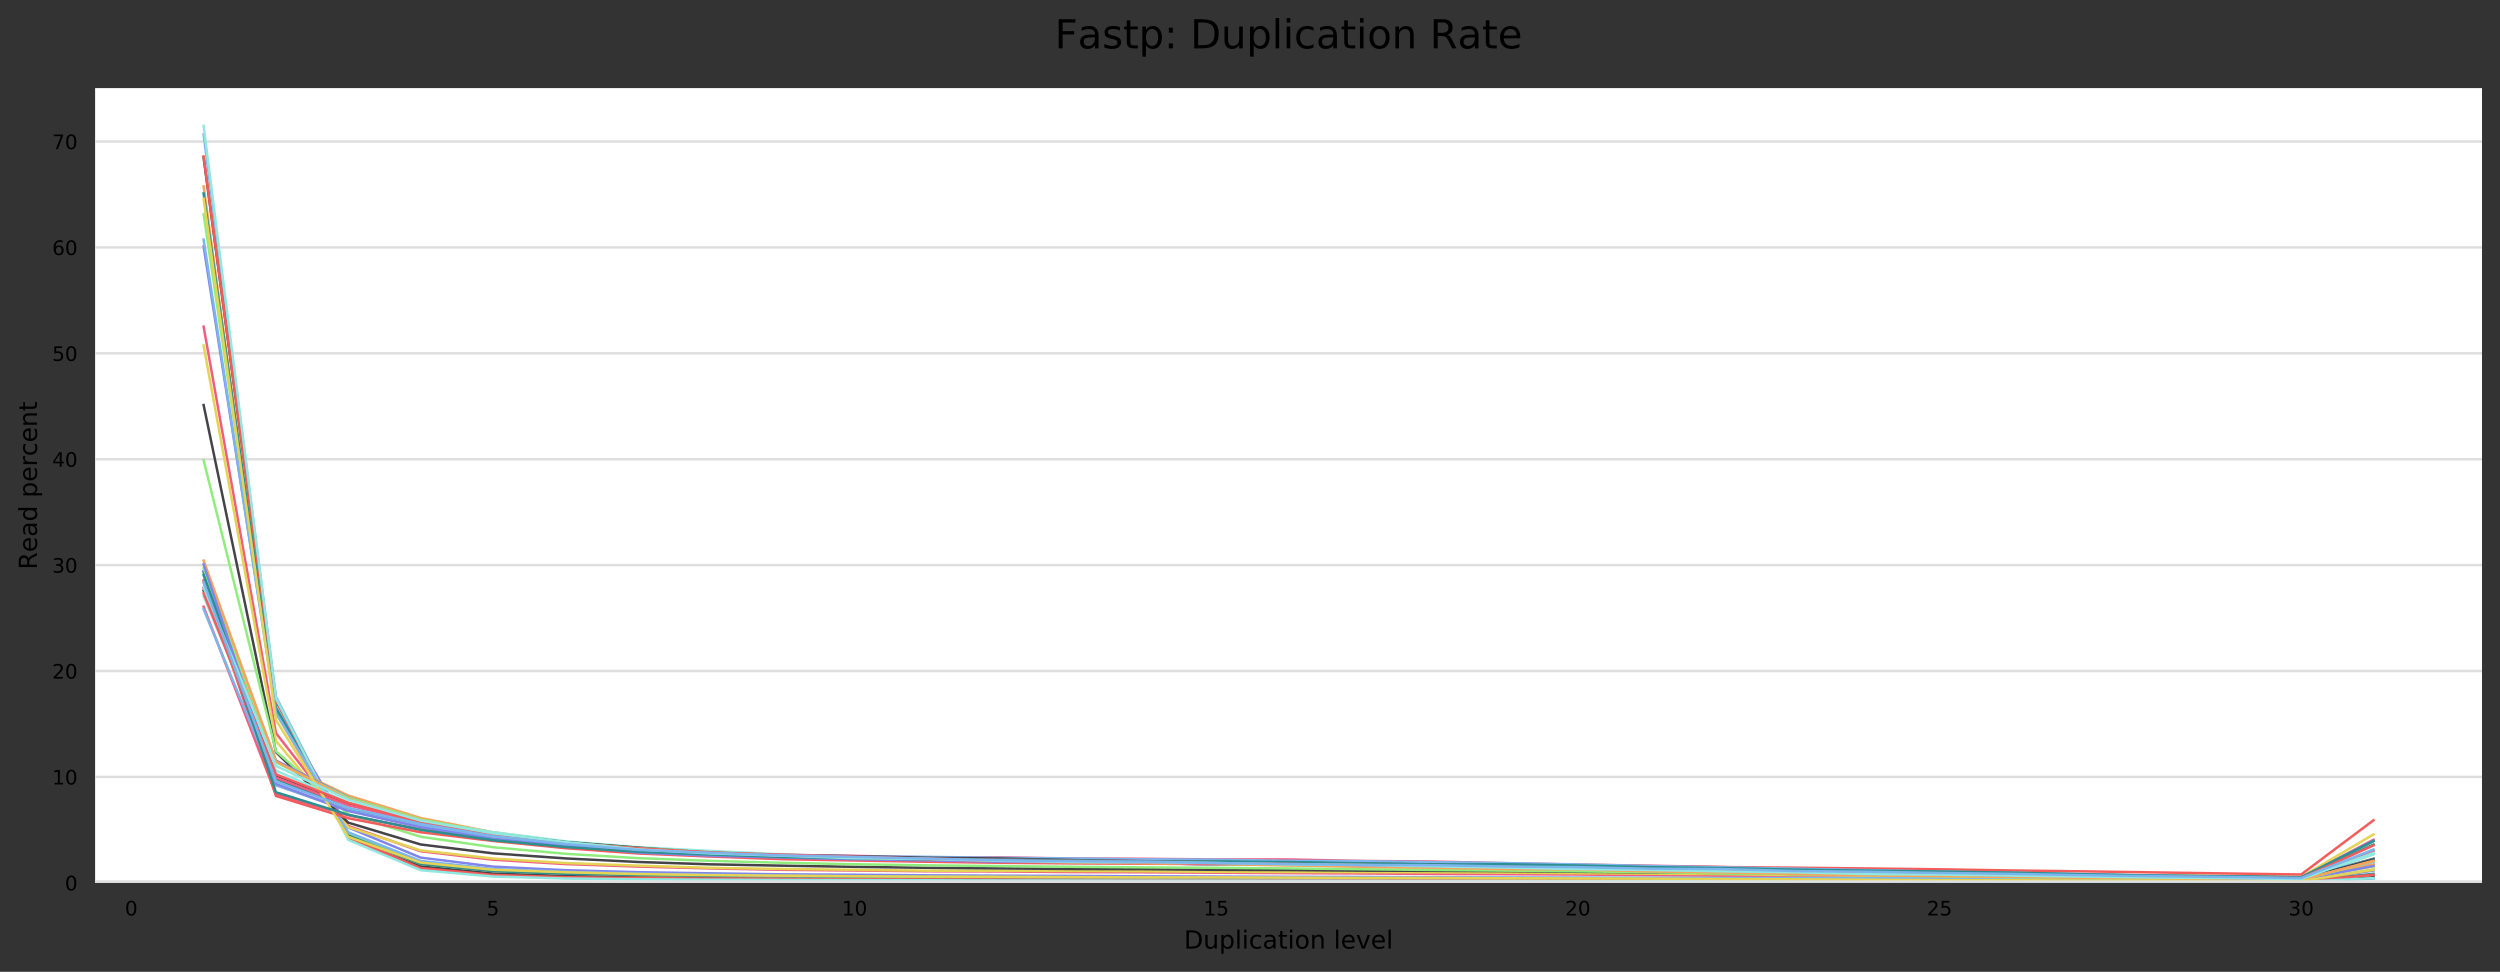 <?xml version="1.0" encoding="utf-8" standalone="no"?>
<!DOCTYPE svg PUBLIC "-//W3C//DTD SVG 1.1//EN"
  "http://www.w3.org/Graphics/SVG/1.1/DTD/svg11.dtd">
<!-- Created with matplotlib (https://matplotlib.org/) -->
<svg height="388.845pt" version="1.1" viewBox="0 0 1000.318 388.845" width="1000.318pt" xmlns="http://www.w3.org/2000/svg" xmlns:xlink="http://www.w3.org/1999/xlink">
 <rect x="0" y="0" width="1000.318" height="388.845" fill="#333333" stroke="none"/>
 <defs>
  <style type="text/css">
*{stroke-linecap:butt;stroke-linejoin:round;}
  </style>
 </defs>
 <g id="figure_1">
  <g id="axes_1">
   <g id="patch_1">
    <path d="M 38.058 353.224 
L 993.118 353.224 
L 993.118 35.256 
L 38.058 35.256 
z
" style="fill:#ffffff;"/>
   </g>
   <g id="matplotlib.axis_1">
    <g id="xtick_1">
     <g id="text_1">
      <!-- 0 -->
      <defs>
       <path d="M 31.781 66.406 
Q 24.172 66.406 20.328 58.906 
Q 16.5 51.422 16.5 36.375 
Q 16.5 21.391 20.328 13.891 
Q 24.172 6.391 31.781 6.391 
Q 39.453 6.391 43.281 13.891 
Q 47.125 21.391 47.125 36.375 
Q 47.125 51.422 43.281 58.906 
Q 39.453 66.406 31.781 66.406 
z
M 31.781 74.219 
Q 44.047 74.219 50.516 64.516 
Q 56.984 54.828 56.984 36.375 
Q 56.984 17.969 50.516 8.266 
Q 44.047 -1.422 31.781 -1.422 
Q 19.531 -1.422 13.062 8.266 
Q 6.594 17.969 6.594 36.375 
Q 6.594 54.828 13.062 64.516 
Q 19.531 74.219 31.781 74.219 
z
" id="DejaVuSans-48"/>
      </defs>
      <g transform="translate(49.984 366.303)scale(0.08 -0.08)">
       <use xlink:href="#DejaVuSans-48"/>
      </g>
     </g>
    </g>
    <g id="xtick_2">
     <g id="text_2">
      <!-- 5 -->
      <defs>
       <path d="M 10.797 72.906 
L 49.516 72.906 
L 49.516 64.594 
L 19.828 64.594 
L 19.828 46.734 
Q 21.969 47.469 24.109 47.828 
Q 26.266 48.188 28.422 48.188 
Q 40.625 48.188 47.75 41.5 
Q 54.891 34.812 54.891 23.391 
Q 54.891 11.625 47.562 5.094 
Q 40.234 -1.422 26.906 -1.422 
Q 22.312 -1.422 17.547 -0.641 
Q 12.797 0.141 7.719 1.703 
L 7.719 11.625 
Q 12.109 9.234 16.797 8.062 
Q 21.484 6.891 26.703 6.891 
Q 35.156 6.891 40.078 11.328 
Q 45.016 15.766 45.016 23.391 
Q 45.016 31 40.078 35.438 
Q 35.156 39.891 26.703 39.891 
Q 22.75 39.891 18.812 39.016 
Q 14.891 38.141 10.797 36.281 
z
" id="DejaVuSans-53"/>
      </defs>
      <g transform="translate(194.69 366.303)scale(0.08 -0.08)">
       <use xlink:href="#DejaVuSans-53"/>
      </g>
     </g>
    </g>
    <g id="xtick_3">
     <g id="text_3">
      <!-- 10 -->
      <defs>
       <path d="M 12.406 8.297 
L 28.516 8.297 
L 28.516 63.922 
L 10.984 60.406 
L 10.984 69.391 
L 28.422 72.906 
L 38.281 72.906 
L 38.281 8.297 
L 54.391 8.297 
L 54.391 0 
L 12.406 0 
z
" id="DejaVuSans-49"/>
      </defs>
      <g transform="translate(336.851 366.303)scale(0.08 -0.08)">
       <use xlink:href="#DejaVuSans-49"/>
       <use x="63.623" xlink:href="#DejaVuSans-48"/>
      </g>
     </g>
    </g>
    <g id="xtick_4">
     <g id="text_4">
      <!-- 15 -->
      <g transform="translate(481.557 366.303)scale(0.08 -0.08)">
       <use xlink:href="#DejaVuSans-49"/>
       <use x="63.623" xlink:href="#DejaVuSans-53"/>
      </g>
     </g>
    </g>
    <g id="xtick_5">
     <g id="text_5">
      <!-- 20 -->
      <defs>
       <path d="M 19.188 8.297 
L 53.609 8.297 
L 53.609 0 
L 7.328 0 
L 7.328 8.297 
Q 12.938 14.109 22.625 23.891 
Q 32.328 33.688 34.812 36.531 
Q 39.547 41.844 41.422 45.531 
Q 43.312 49.219 43.312 52.781 
Q 43.312 58.594 39.234 62.25 
Q 35.156 65.922 28.609 65.922 
Q 23.969 65.922 18.812 64.312 
Q 13.672 62.703 7.812 59.422 
L 7.812 69.391 
Q 13.766 71.781 18.938 73 
Q 24.125 74.219 28.422 74.219 
Q 39.75 74.219 46.484 68.547 
Q 53.219 62.891 53.219 53.422 
Q 53.219 48.922 51.531 44.891 
Q 49.859 40.875 45.406 35.406 
Q 44.188 33.984 37.641 27.219 
Q 31.109 20.453 19.188 8.297 
z
" id="DejaVuSans-50"/>
      </defs>
      <g transform="translate(626.263 366.303)scale(0.08 -0.08)">
       <use xlink:href="#DejaVuSans-50"/>
       <use x="63.623" xlink:href="#DejaVuSans-48"/>
      </g>
     </g>
    </g>
    <g id="xtick_6">
     <g id="text_6">
      <!-- 25 -->
      <g transform="translate(770.969 366.303)scale(0.08 -0.08)">
       <use xlink:href="#DejaVuSans-50"/>
       <use x="63.623" xlink:href="#DejaVuSans-53"/>
      </g>
     </g>
    </g>
    <g id="xtick_7">
     <g id="text_7">
      <!-- 30 -->
      <defs>
       <path d="M 40.578 39.312 
Q 47.656 37.797 51.625 33 
Q 55.609 28.219 55.609 21.188 
Q 55.609 10.406 48.188 4.484 
Q 40.766 -1.422 27.094 -1.422 
Q 22.516 -1.422 17.656 -0.516 
Q 12.797 0.391 7.625 2.203 
L 7.625 11.719 
Q 11.719 9.328 16.594 8.109 
Q 21.484 6.891 26.812 6.891 
Q 36.078 6.891 40.938 10.547 
Q 45.797 14.203 45.797 21.188 
Q 45.797 27.641 41.281 31.266 
Q 36.766 34.906 28.719 34.906 
L 20.219 34.906 
L 20.219 43.016 
L 29.109 43.016 
Q 36.375 43.016 40.234 45.922 
Q 44.094 48.828 44.094 54.297 
Q 44.094 59.906 40.109 62.906 
Q 36.141 65.922 28.719 65.922 
Q 24.656 65.922 20.016 65.031 
Q 15.375 64.156 9.812 62.312 
L 9.812 71.094 
Q 15.438 72.656 20.344 73.438 
Q 25.25 74.219 29.594 74.219 
Q 40.828 74.219 47.359 69.109 
Q 53.906 64.016 53.906 55.328 
Q 53.906 49.266 50.438 45.094 
Q 46.969 40.922 40.578 39.312 
z
" id="DejaVuSans-51"/>
      </defs>
      <g transform="translate(915.675 366.303)scale(0.08 -0.08)">
       <use xlink:href="#DejaVuSans-51"/>
       <use x="63.623" xlink:href="#DejaVuSans-48"/>
      </g>
     </g>
    </g>
    <g id="text_8">
     <!-- Duplication level -->
     <defs>
      <path d="M 19.672 64.797 
L 19.672 8.109 
L 31.594 8.109 
Q 46.688 8.109 53.688 14.938 
Q 60.688 21.781 60.688 36.531 
Q 60.688 51.172 53.688 57.984 
Q 46.688 64.797 31.594 64.797 
z
M 9.812 72.906 
L 30.078 72.906 
Q 51.266 72.906 61.172 64.094 
Q 71.094 55.281 71.094 36.531 
Q 71.094 17.672 61.125 8.828 
Q 51.172 0 30.078 0 
L 9.812 0 
z
" id="DejaVuSans-68"/>
      <path d="M 8.5 21.578 
L 8.5 54.688 
L 17.484 54.688 
L 17.484 21.922 
Q 17.484 14.156 20.5 10.266 
Q 23.531 6.391 29.594 6.391 
Q 36.859 6.391 41.078 11.031 
Q 45.312 15.672 45.312 23.688 
L 45.312 54.688 
L 54.297 54.688 
L 54.297 0 
L 45.312 0 
L 45.312 8.406 
Q 42.047 3.422 37.719 1 
Q 33.406 -1.422 27.688 -1.422 
Q 18.266 -1.422 13.375 4.438 
Q 8.5 10.297 8.5 21.578 
z
M 31.109 56 
z
" id="DejaVuSans-117"/>
      <path d="M 18.109 8.203 
L 18.109 -20.797 
L 9.078 -20.797 
L 9.078 54.688 
L 18.109 54.688 
L 18.109 46.391 
Q 20.953 51.266 25.266 53.625 
Q 29.594 56 35.594 56 
Q 45.562 56 51.781 48.094 
Q 58.016 40.188 58.016 27.297 
Q 58.016 14.406 51.781 6.484 
Q 45.562 -1.422 35.594 -1.422 
Q 29.594 -1.422 25.266 0.953 
Q 20.953 3.328 18.109 8.203 
z
M 48.688 27.297 
Q 48.688 37.203 44.609 42.844 
Q 40.531 48.484 33.406 48.484 
Q 26.266 48.484 22.188 42.844 
Q 18.109 37.203 18.109 27.297 
Q 18.109 17.391 22.188 11.75 
Q 26.266 6.109 33.406 6.109 
Q 40.531 6.109 44.609 11.75 
Q 48.688 17.391 48.688 27.297 
z
" id="DejaVuSans-112"/>
      <path d="M 9.422 75.984 
L 18.406 75.984 
L 18.406 0 
L 9.422 0 
z
" id="DejaVuSans-108"/>
      <path d="M 9.422 54.688 
L 18.406 54.688 
L 18.406 0 
L 9.422 0 
z
M 9.422 75.984 
L 18.406 75.984 
L 18.406 64.594 
L 9.422 64.594 
z
" id="DejaVuSans-105"/>
      <path d="M 48.781 52.594 
L 48.781 44.188 
Q 44.969 46.297 41.141 47.344 
Q 37.312 48.391 33.406 48.391 
Q 24.656 48.391 19.812 42.844 
Q 14.984 37.312 14.984 27.297 
Q 14.984 17.281 19.812 11.734 
Q 24.656 6.203 33.406 6.203 
Q 37.312 6.203 41.141 7.25 
Q 44.969 8.297 48.781 10.406 
L 48.781 2.094 
Q 45.016 0.344 40.984 -0.531 
Q 36.969 -1.422 32.422 -1.422 
Q 20.062 -1.422 12.781 6.344 
Q 5.516 14.109 5.516 27.297 
Q 5.516 40.672 12.859 48.328 
Q 20.219 56 33.016 56 
Q 37.156 56 41.109 55.141 
Q 45.062 54.297 48.781 52.594 
z
" id="DejaVuSans-99"/>
      <path d="M 34.281 27.484 
Q 23.391 27.484 19.188 25 
Q 14.984 22.516 14.984 16.5 
Q 14.984 11.719 18.141 8.906 
Q 21.297 6.109 26.703 6.109 
Q 34.188 6.109 38.703 11.406 
Q 43.219 16.703 43.219 25.484 
L 43.219 27.484 
z
M 52.203 31.203 
L 52.203 0 
L 43.219 0 
L 43.219 8.297 
Q 40.141 3.328 35.547 0.953 
Q 30.953 -1.422 24.312 -1.422 
Q 15.922 -1.422 10.953 3.297 
Q 6 8.016 6 15.922 
Q 6 25.141 12.172 29.828 
Q 18.359 34.516 30.609 34.516 
L 43.219 34.516 
L 43.219 35.406 
Q 43.219 41.609 39.141 45 
Q 35.062 48.391 27.688 48.391 
Q 23 48.391 18.547 47.266 
Q 14.109 46.141 10.016 43.891 
L 10.016 52.203 
Q 14.938 54.109 19.578 55.047 
Q 24.219 56 28.609 56 
Q 40.484 56 46.344 49.844 
Q 52.203 43.703 52.203 31.203 
z
" id="DejaVuSans-97"/>
      <path d="M 18.312 70.219 
L 18.312 54.688 
L 36.812 54.688 
L 36.812 47.703 
L 18.312 47.703 
L 18.312 18.016 
Q 18.312 11.328 20.141 9.422 
Q 21.969 7.516 27.594 7.516 
L 36.812 7.516 
L 36.812 0 
L 27.594 0 
Q 17.188 0 13.234 3.875 
Q 9.281 7.766 9.281 18.016 
L 9.281 47.703 
L 2.688 47.703 
L 2.688 54.688 
L 9.281 54.688 
L 9.281 70.219 
z
" id="DejaVuSans-116"/>
      <path d="M 30.609 48.391 
Q 23.391 48.391 19.188 42.75 
Q 14.984 37.109 14.984 27.297 
Q 14.984 17.484 19.156 11.844 
Q 23.344 6.203 30.609 6.203 
Q 37.797 6.203 41.984 11.859 
Q 46.188 17.531 46.188 27.297 
Q 46.188 37.016 41.984 42.703 
Q 37.797 48.391 30.609 48.391 
z
M 30.609 56 
Q 42.328 56 49.016 48.375 
Q 55.719 40.766 55.719 27.297 
Q 55.719 13.875 49.016 6.219 
Q 42.328 -1.422 30.609 -1.422 
Q 18.844 -1.422 12.172 6.219 
Q 5.516 13.875 5.516 27.297 
Q 5.516 40.766 12.172 48.375 
Q 18.844 56 30.609 56 
z
" id="DejaVuSans-111"/>
      <path d="M 54.891 33.016 
L 54.891 0 
L 45.906 0 
L 45.906 32.719 
Q 45.906 40.484 42.875 44.328 
Q 39.844 48.188 33.797 48.188 
Q 26.516 48.188 22.312 43.547 
Q 18.109 38.922 18.109 30.906 
L 18.109 0 
L 9.078 0 
L 9.078 54.688 
L 18.109 54.688 
L 18.109 46.188 
Q 21.344 51.125 25.703 53.562 
Q 30.078 56 35.797 56 
Q 45.219 56 50.047 50.172 
Q 54.891 44.344 54.891 33.016 
z
" id="DejaVuSans-110"/>
      <path id="DejaVuSans-32"/>
      <path d="M 56.203 29.594 
L 56.203 25.203 
L 14.891 25.203 
Q 15.484 15.922 20.484 11.062 
Q 25.484 6.203 34.422 6.203 
Q 39.594 6.203 44.453 7.469 
Q 49.312 8.734 54.109 11.281 
L 54.109 2.781 
Q 49.266 0.734 44.188 -0.344 
Q 39.109 -1.422 33.891 -1.422 
Q 20.797 -1.422 13.156 6.188 
Q 5.516 13.812 5.516 26.812 
Q 5.516 40.234 12.766 48.109 
Q 20.016 56 32.328 56 
Q 43.359 56 49.781 48.891 
Q 56.203 41.797 56.203 29.594 
z
M 47.219 32.234 
Q 47.125 39.594 43.094 43.984 
Q 39.062 48.391 32.422 48.391 
Q 24.906 48.391 20.391 44.141 
Q 15.875 39.891 15.188 32.172 
z
" id="DejaVuSans-101"/>
      <path d="M 2.984 54.688 
L 12.5 54.688 
L 29.594 8.797 
L 46.688 54.688 
L 56.203 54.688 
L 35.688 0 
L 23.484 0 
z
" id="DejaVuSans-118"/>
     </defs>
     <g transform="translate(473.747 379.565)scale(0.1 -0.1)">
      <use xlink:href="#DejaVuSans-68"/>
      <use x="77.002" xlink:href="#DejaVuSans-117"/>
      <use x="140.381" xlink:href="#DejaVuSans-112"/>
      <use x="203.857" xlink:href="#DejaVuSans-108"/>
      <use x="231.641" xlink:href="#DejaVuSans-105"/>
      <use x="259.424" xlink:href="#DejaVuSans-99"/>
      <use x="314.404" xlink:href="#DejaVuSans-97"/>
      <use x="375.684" xlink:href="#DejaVuSans-116"/>
      <use x="414.893" xlink:href="#DejaVuSans-105"/>
      <use x="442.676" xlink:href="#DejaVuSans-111"/>
      <use x="503.857" xlink:href="#DejaVuSans-110"/>
      <use x="567.236" xlink:href="#DejaVuSans-32"/>
      <use x="599.023" xlink:href="#DejaVuSans-108"/>
      <use x="626.807" xlink:href="#DejaVuSans-101"/>
      <use x="688.33" xlink:href="#DejaVuSans-118"/>
      <use x="747.51" xlink:href="#DejaVuSans-101"/>
      <use x="809.033" xlink:href="#DejaVuSans-108"/>
     </g>
    </g>
   </g>
   <g id="matplotlib.axis_2">
    <g id="ytick_1">
     <g id="line2d_1">
      <path clip-path="url(#p5644c04bf6)" d="M 38.058 353.224 
L 993.118 353.224 
" style="fill:none;stroke:#dedede;stroke-linecap:square;"/>
     </g>
     <g id="text_9">
      <!-- 0 -->
      <g transform="translate(25.968 356.263)scale(0.08 -0.08)">
       <use xlink:href="#DejaVuSans-48"/>
      </g>
     </g>
    </g>
    <g id="ytick_2">
     <g id="line2d_2">
      <path clip-path="url(#p5644c04bf6)" d="M 38.058 310.853 
L 993.118 310.853 
" style="fill:none;stroke:#dedede;stroke-linecap:square;"/>
     </g>
     <g id="text_10">
      <!-- 10 -->
      <g transform="translate(20.878 313.893)scale(0.08 -0.08)">
       <use xlink:href="#DejaVuSans-49"/>
       <use x="63.623" xlink:href="#DejaVuSans-48"/>
      </g>
     </g>
    </g>
    <g id="ytick_3">
     <g id="line2d_3">
      <path clip-path="url(#p5644c04bf6)" d="M 38.058 268.483 
L 993.118 268.483 
" style="fill:none;stroke:#dedede;stroke-linecap:square;"/>
     </g>
     <g id="text_11">
      <!-- 20 -->
      <g transform="translate(20.878 271.522)scale(0.08 -0.08)">
       <use xlink:href="#DejaVuSans-50"/>
       <use x="63.623" xlink:href="#DejaVuSans-48"/>
      </g>
     </g>
    </g>
    <g id="ytick_4">
     <g id="line2d_4">
      <path clip-path="url(#p5644c04bf6)" d="M 38.058 226.112 
L 993.118 226.112 
" style="fill:none;stroke:#dedede;stroke-linecap:square;"/>
     </g>
     <g id="text_12">
      <!-- 30 -->
      <g transform="translate(20.878 229.151)scale(0.08 -0.08)">
       <use xlink:href="#DejaVuSans-51"/>
       <use x="63.623" xlink:href="#DejaVuSans-48"/>
      </g>
     </g>
    </g>
    <g id="ytick_5">
     <g id="line2d_5">
      <path clip-path="url(#p5644c04bf6)" d="M 38.058 183.741 
L 993.118 183.741 
" style="fill:none;stroke:#dedede;stroke-linecap:square;"/>
     </g>
     <g id="text_13">
      <!-- 40 -->
      <defs>
       <path d="M 37.797 64.312 
L 12.891 25.391 
L 37.797 25.391 
z
M 35.203 72.906 
L 47.609 72.906 
L 47.609 25.391 
L 58.016 25.391 
L 58.016 17.188 
L 47.609 17.188 
L 47.609 0 
L 37.797 0 
L 37.797 17.188 
L 4.891 17.188 
L 4.891 26.703 
z
" id="DejaVuSans-52"/>
      </defs>
      <g transform="translate(20.878 186.78)scale(0.08 -0.08)">
       <use xlink:href="#DejaVuSans-52"/>
       <use x="63.623" xlink:href="#DejaVuSans-48"/>
      </g>
     </g>
    </g>
    <g id="ytick_6">
     <g id="line2d_6">
      <path clip-path="url(#p5644c04bf6)" d="M 38.058 141.37 
L 993.118 141.37 
" style="fill:none;stroke:#dedede;stroke-linecap:square;"/>
     </g>
     <g id="text_14">
      <!-- 50 -->
      <g transform="translate(20.878 144.41)scale(0.08 -0.08)">
       <use xlink:href="#DejaVuSans-53"/>
       <use x="63.623" xlink:href="#DejaVuSans-48"/>
      </g>
     </g>
    </g>
    <g id="ytick_7">
     <g id="line2d_7">
      <path clip-path="url(#p5644c04bf6)" d="M 38.058 99 
L 993.118 99 
" style="fill:none;stroke:#dedede;stroke-linecap:square;"/>
     </g>
     <g id="text_15">
      <!-- 60 -->
      <defs>
       <path d="M 33.016 40.375 
Q 26.375 40.375 22.484 35.828 
Q 18.609 31.297 18.609 23.391 
Q 18.609 15.531 22.484 10.953 
Q 26.375 6.391 33.016 6.391 
Q 39.656 6.391 43.531 10.953 
Q 47.406 15.531 47.406 23.391 
Q 47.406 31.297 43.531 35.828 
Q 39.656 40.375 33.016 40.375 
z
M 52.594 71.297 
L 52.594 62.312 
Q 48.875 64.062 45.094 64.984 
Q 41.312 65.922 37.594 65.922 
Q 27.828 65.922 22.672 59.328 
Q 17.531 52.734 16.797 39.406 
Q 19.672 43.656 24.016 45.922 
Q 28.375 48.188 33.594 48.188 
Q 44.578 48.188 50.953 41.516 
Q 57.328 34.859 57.328 23.391 
Q 57.328 12.156 50.688 5.359 
Q 44.047 -1.422 33.016 -1.422 
Q 20.359 -1.422 13.672 8.266 
Q 6.984 17.969 6.984 36.375 
Q 6.984 53.656 15.188 63.938 
Q 23.391 74.219 37.203 74.219 
Q 40.922 74.219 44.703 73.484 
Q 48.484 72.75 52.594 71.297 
z
" id="DejaVuSans-54"/>
      </defs>
      <g transform="translate(20.878 102.039)scale(0.08 -0.08)">
       <use xlink:href="#DejaVuSans-54"/>
       <use x="63.623" xlink:href="#DejaVuSans-48"/>
      </g>
     </g>
    </g>
    <g id="ytick_8">
     <g id="line2d_8">
      <path clip-path="url(#p5644c04bf6)" d="M 38.058 56.629 
L 993.118 56.629 
" style="fill:none;stroke:#dedede;stroke-linecap:square;"/>
     </g>
     <g id="text_16">
      <!-- 70 -->
      <defs>
       <path d="M 8.203 72.906 
L 55.078 72.906 
L 55.078 68.703 
L 28.609 0 
L 18.312 0 
L 43.219 64.594 
L 8.203 64.594 
z
" id="DejaVuSans-55"/>
      </defs>
      <g transform="translate(20.878 59.668)scale(0.08 -0.08)">
       <use xlink:href="#DejaVuSans-55"/>
       <use x="63.623" xlink:href="#DejaVuSans-48"/>
      </g>
     </g>
    </g>
    <g id="text_17">
     <!-- Read percent -->
     <defs>
      <path d="M 44.391 34.188 
Q 47.562 33.109 50.562 29.594 
Q 53.562 26.078 56.594 19.922 
L 66.609 0 
L 56 0 
L 46.688 18.703 
Q 43.062 26.031 39.672 28.422 
Q 36.281 30.812 30.422 30.812 
L 19.672 30.812 
L 19.672 0 
L 9.812 0 
L 9.812 72.906 
L 32.078 72.906 
Q 44.578 72.906 50.734 67.672 
Q 56.891 62.453 56.891 51.906 
Q 56.891 45.016 53.688 40.469 
Q 50.484 35.938 44.391 34.188 
z
M 19.672 64.797 
L 19.672 38.922 
L 32.078 38.922 
Q 39.203 38.922 42.844 42.219 
Q 46.484 45.516 46.484 51.906 
Q 46.484 58.297 42.844 61.547 
Q 39.203 64.797 32.078 64.797 
z
" id="DejaVuSans-82"/>
      <path d="M 45.406 46.391 
L 45.406 75.984 
L 54.391 75.984 
L 54.391 0 
L 45.406 0 
L 45.406 8.203 
Q 42.578 3.328 38.25 0.953 
Q 33.938 -1.422 27.875 -1.422 
Q 17.969 -1.422 11.734 6.484 
Q 5.516 14.406 5.516 27.297 
Q 5.516 40.188 11.734 48.094 
Q 17.969 56 27.875 56 
Q 33.938 56 38.25 53.625 
Q 42.578 51.266 45.406 46.391 
z
M 14.797 27.297 
Q 14.797 17.391 18.875 11.75 
Q 22.953 6.109 30.078 6.109 
Q 37.203 6.109 41.297 11.75 
Q 45.406 17.391 45.406 27.297 
Q 45.406 37.203 41.297 42.844 
Q 37.203 48.484 30.078 48.484 
Q 22.953 48.484 18.875 42.844 
Q 14.797 37.203 14.797 27.297 
z
" id="DejaVuSans-100"/>
      <path d="M 41.109 46.297 
Q 39.594 47.172 37.812 47.578 
Q 36.031 48 33.891 48 
Q 26.266 48 22.188 43.047 
Q 18.109 38.094 18.109 28.812 
L 18.109 0 
L 9.078 0 
L 9.078 54.688 
L 18.109 54.688 
L 18.109 46.188 
Q 20.953 51.172 25.484 53.578 
Q 30.031 56 36.531 56 
Q 37.453 56 38.578 55.875 
Q 39.703 55.766 41.062 55.516 
z
" id="DejaVuSans-114"/>
     </defs>
     <g transform="translate(14.798 227.874)rotate(-90)scale(0.1 -0.1)">
      <use xlink:href="#DejaVuSans-82"/>
      <use x="69.42" xlink:href="#DejaVuSans-101"/>
      <use x="130.943" xlink:href="#DejaVuSans-97"/>
      <use x="192.223" xlink:href="#DejaVuSans-100"/>
      <use x="255.699" xlink:href="#DejaVuSans-32"/>
      <use x="287.486" xlink:href="#DejaVuSans-112"/>
      <use x="350.963" xlink:href="#DejaVuSans-101"/>
      <use x="412.486" xlink:href="#DejaVuSans-114"/>
      <use x="453.568" xlink:href="#DejaVuSans-99"/>
      <use x="508.549" xlink:href="#DejaVuSans-101"/>
      <use x="570.072" xlink:href="#DejaVuSans-110"/>
      <use x="633.451" xlink:href="#DejaVuSans-116"/>
     </g>
    </g>
   </g>
   <g id="line2d_9">
    <path clip-path="url(#p5644c04bf6)" d="M 81.47 53.807 
L 110.411 278.775 
L 139.352 335.352 
L 168.294 347.7 
L 197.235 350.437 
L 226.176 351.288 
L 255.117 351.577 
L 284.058 351.809 
L 313 351.928 
L 341.941 351.982 
L 370.882 352.082 
L 399.823 352.167 
L 428.764 352.234 
L 457.706 352.228 
L 486.647 352.285 
L 515.588 352.293 
L 544.529 352.331 
L 573.471 352.382 
L 602.412 352.392 
L 631.353 352.449 
L 660.294 352.51 
L 689.235 352.524 
L 718.177 352.59 
L 747.118 352.625 
L 776.059 352.714 
L 805 352.766 
L 833.941 352.797 
L 862.883 352.856 
L 891.824 352.894 
L 920.765 352.938 
L 949.706 351.521 
" style="fill:none;stroke:#7cb5ec;stroke-linecap:square;"/>
   </g>
   <g id="line2d_10">
    <path clip-path="url(#p5644c04bf6)" d="M 81.47 63.002 
L 110.411 280.62 
L 139.352 334.574 
L 168.294 346.658 
L 197.235 349.512 
L 226.176 350.472 
L 255.117 350.921 
L 284.058 351.212 
L 313 351.357 
L 341.941 351.489 
L 370.882 351.587 
L 399.823 351.658 
L 428.764 351.737 
L 457.706 351.784 
L 486.647 351.899 
L 515.588 351.933 
L 544.529 352.013 
L 573.471 352.03 
L 602.412 352.153 
L 631.353 352.224 
L 660.294 352.302 
L 689.235 352.377 
L 718.177 352.46 
L 747.118 352.536 
L 776.059 352.627 
L 805 352.692 
L 833.941 352.764 
L 862.883 352.839 
L 891.824 352.883 
L 920.765 352.942 
L 949.706 350.977 
" style="fill:none;stroke:#434348;stroke-linecap:square;"/>
   </g>
   <g id="line2d_11">
    <path clip-path="url(#p5644c04bf6)" d="M 81.47 85.67 
L 110.411 282.431 
L 139.352 333.338 
L 168.294 344.991 
L 197.235 348.313 
L 226.176 349.329 
L 255.117 349.969 
L 284.058 350.38 
L 313 350.64 
L 341.941 350.734 
L 370.882 350.916 
L 399.823 350.955 
L 428.764 351.107 
L 457.706 351.116 
L 486.647 351.188 
L 515.588 351.3 
L 544.529 351.288 
L 573.471 351.355 
L 602.412 351.367 
L 631.353 351.497 
L 660.294 351.591 
L 689.235 351.662 
L 718.177 351.769 
L 747.118 351.923 
L 776.059 351.985 
L 805 352.082 
L 833.941 352.214 
L 862.883 352.316 
L 891.824 352.42 
L 920.765 352.525 
L 949.706 347.864 
" style="fill:none;stroke:#90ed7d;stroke-linecap:square;"/>
   </g>
   <g id="line2d_12">
    <path clip-path="url(#p5644c04bf6)" d="M 81.47 74.588 
L 110.411 285.302 
L 139.352 334.836 
L 168.294 345.696 
L 197.235 348.531 
L 226.176 349.554 
L 255.117 350.2 
L 284.058 350.465 
L 313 350.767 
L 341.941 350.917 
L 370.882 350.988 
L 399.823 351.118 
L 428.764 351.16 
L 457.706 351.203 
L 486.647 351.232 
L 515.588 351.389 
L 544.529 351.469 
L 573.471 351.489 
L 602.412 351.559 
L 631.353 351.593 
L 660.294 351.764 
L 689.235 351.879 
L 718.177 351.954 
L 747.118 352.106 
L 776.059 352.169 
L 805 352.228 
L 833.941 352.4 
L 862.883 352.446 
L 891.824 352.589 
L 920.765 352.671 
L 949.706 349.971 
" style="fill:none;stroke:#f7a35c;stroke-linecap:square;"/>
   </g>
   <g id="line2d_13">
    <path clip-path="url(#p5644c04bf6)" d="M 81.47 98.603 
L 110.411 283.189 
L 139.352 331.099 
L 168.294 343.149 
L 197.235 346.752 
L 226.176 348.174 
L 255.117 348.982 
L 284.058 349.436 
L 313 349.842 
L 341.941 350.006 
L 370.882 350.23 
L 399.823 350.374 
L 428.764 350.473 
L 457.706 350.627 
L 486.647 350.733 
L 515.588 350.845 
L 544.529 350.901 
L 573.471 351.027 
L 602.412 351.177 
L 631.353 351.306 
L 660.294 351.482 
L 689.235 351.596 
L 718.177 351.755 
L 747.118 351.899 
L 776.059 352.08 
L 805 352.193 
L 833.941 352.33 
L 862.883 352.456 
L 891.824 352.547 
L 920.765 352.654 
L 949.706 348.32 
" style="fill:none;stroke:#8085e9;stroke-linecap:square;"/>
   </g>
   <g id="line2d_14">
    <path clip-path="url(#p5644c04bf6)" d="M 81.47 130.697 
L 110.411 293.327 
L 139.352 330.494 
L 168.294 340.61 
L 197.235 343.994 
L 226.176 345.732 
L 255.117 346.735 
L 284.058 347.476 
L 313 348.039 
L 341.941 348.312 
L 370.882 348.632 
L 399.823 348.703 
L 428.764 348.941 
L 457.706 349.029 
L 486.647 349.207 
L 515.588 349.369 
L 544.529 349.498 
L 573.471 349.706 
L 602.412 349.788 
L 631.353 349.924 
L 660.294 350.206 
L 689.235 350.409 
L 718.177 350.661 
L 747.118 350.934 
L 776.059 351.134 
L 805 351.313 
L 833.941 351.542 
L 862.883 351.755 
L 891.824 351.949 
L 920.765 352.14 
L 949.706 345.98 
" style="fill:none;stroke:#f15c80;stroke-linecap:square;"/>
   </g>
   <g id="line2d_15">
    <path clip-path="url(#p5644c04bf6)" d="M 81.47 138.256 
L 110.411 296.483 
L 139.352 330.957 
L 168.294 340.285 
L 197.235 343.512 
L 226.176 345.327 
L 255.117 346.366 
L 284.058 347.234 
L 313 347.707 
L 341.941 348.054 
L 370.882 348.398 
L 399.823 348.407 
L 428.764 348.515 
L 457.706 348.633 
L 486.647 348.831 
L 515.588 348.922 
L 544.529 348.994 
L 573.471 349.049 
L 602.412 349.196 
L 631.353 349.416 
L 660.294 349.58 
L 689.235 349.77 
L 718.177 350.124 
L 747.118 350.33 
L 776.059 350.611 
L 805 350.821 
L 833.941 351.062 
L 862.883 351.345 
L 891.824 351.541 
L 920.765 351.794 
L 949.706 346.712 
" style="fill:none;stroke:#e4d354;stroke-linecap:square;"/>
   </g>
   <g id="line2d_16">
    <path clip-path="url(#p5644c04bf6)" d="M 81.47 77.403 
L 110.411 283.467 
L 139.352 334.261 
L 168.294 345.744 
L 197.235 348.588 
L 226.176 349.636 
L 255.117 350.096 
L 284.058 350.415 
L 313 350.672 
L 341.941 350.819 
L 370.882 350.957 
L 399.823 351.007 
L 428.764 351.051 
L 457.706 351.161 
L 486.647 351.26 
L 515.588 351.277 
L 544.529 351.344 
L 573.471 351.449 
L 602.412 351.528 
L 631.353 351.645 
L 660.294 351.725 
L 689.235 351.883 
L 718.177 352.012 
L 747.118 352.109 
L 776.059 352.225 
L 805 352.339 
L 833.941 352.469 
L 862.883 352.589 
L 891.824 352.685 
L 920.765 352.775 
L 949.706 349.642 
" style="fill:none;stroke:#2b908f;stroke-linecap:square;"/>
   </g>
   <g id="line2d_17">
    <path clip-path="url(#p5644c04bf6)" d="M 81.47 62.611 
L 110.411 280.231 
L 139.352 335.185 
L 168.294 347.339 
L 197.235 350.078 
L 226.176 350.992 
L 255.117 351.346 
L 284.058 351.54 
L 313 351.713 
L 341.941 351.814 
L 370.882 351.904 
L 399.823 351.933 
L 428.764 351.987 
L 457.706 352.041 
L 486.647 352.036 
L 515.588 351.993 
L 544.529 352.023 
L 573.471 352.021 
L 602.412 352.07 
L 631.353 352.063 
L 660.294 352.117 
L 689.235 352.149 
L 718.177 352.174 
L 747.118 352.221 
L 776.059 352.25 
L 805 352.329 
L 833.941 352.396 
L 862.883 352.475 
L 891.824 352.55 
L 920.765 352.63 
L 949.706 350.024 
" style="fill:none;stroke:#f45b5b;stroke-linecap:square;"/>
   </g>
   <g id="line2d_18">
    <path clip-path="url(#p5644c04bf6)" d="M 81.47 50.384 
L 110.411 279.407 
L 139.352 336.086 
L 168.294 348.209 
L 197.235 350.722 
L 226.176 351.511 
L 255.117 351.824 
L 284.058 351.987 
L 313 352.099 
L 341.941 352.159 
L 370.882 352.219 
L 399.823 352.282 
L 428.764 352.305 
L 457.706 352.352 
L 486.647 352.352 
L 515.588 352.363 
L 544.529 352.399 
L 573.471 352.434 
L 602.412 352.429 
L 631.353 352.491 
L 660.294 352.508 
L 689.235 352.538 
L 718.177 352.569 
L 747.118 352.595 
L 776.059 352.64 
L 805 352.672 
L 833.941 352.778 
L 862.883 352.81 
L 891.824 352.871 
L 920.765 352.889 
L 949.706 351.347 
" style="fill:none;stroke:#91e8e1;stroke-linecap:square;"/>
   </g>
   <g id="line2d_19">
    <path clip-path="url(#p5644c04bf6)" d="M 81.47 95.842 
L 110.411 285.282 
L 139.352 332.996 
L 168.294 344.486 
L 197.235 347.687 
L 226.176 348.857 
L 255.117 349.555 
L 284.058 350.039 
L 313 350.425 
L 341.941 350.563 
L 370.882 350.713 
L 399.823 350.843 
L 428.764 350.943 
L 457.706 351.018 
L 486.647 351.036 
L 515.588 351.074 
L 544.529 351.117 
L 573.471 351.113 
L 602.412 351.185 
L 631.353 351.141 
L 660.294 351.197 
L 689.235 351.307 
L 718.177 351.295 
L 747.118 351.369 
L 776.059 351.446 
L 805 351.52 
L 833.941 351.645 
L 862.883 351.787 
L 891.824 351.891 
L 920.765 352.019 
L 949.706 344.845 
" style="fill:none;stroke:#7cb5ec;stroke-linecap:square;"/>
   </g>
   <g id="line2d_20">
    <path clip-path="url(#p5644c04bf6)" d="M 81.47 162.067 
L 110.411 300.951 
L 139.352 329.17 
L 168.294 337.897 
L 197.235 341.445 
L 226.176 343.471 
L 255.117 344.897 
L 284.058 345.84 
L 313 346.378 
L 341.941 346.846 
L 370.882 347.239 
L 399.823 347.461 
L 428.764 347.703 
L 457.706 347.783 
L 486.647 348.038 
L 515.588 348.127 
L 544.529 348.366 
L 573.471 348.445 
L 602.412 348.56 
L 631.353 348.836 
L 660.294 349.076 
L 689.235 349.306 
L 718.177 349.682 
L 747.118 349.836 
L 776.059 350.178 
L 805 350.45 
L 833.941 350.742 
L 862.883 351.054 
L 891.824 351.252 
L 920.765 351.52 
L 949.706 343.618 
" style="fill:none;stroke:#434348;stroke-linecap:square;"/>
   </g>
   <g id="line2d_21">
    <path clip-path="url(#p5644c04bf6)" d="M 81.47 184.145 
L 110.411 300.6 
L 139.352 325.862 
L 168.294 334.801 
L 197.235 338.998 
L 226.176 341.621 
L 255.117 343.36 
L 284.058 344.446 
L 313 345.231 
L 341.941 345.816 
L 370.882 346.239 
L 399.823 346.534 
L 428.764 346.813 
L 457.706 347.051 
L 486.647 347.23 
L 515.588 347.477 
L 544.529 347.807 
L 573.471 348.092 
L 602.412 348.352 
L 631.353 348.642 
L 660.294 349.005 
L 689.235 349.337 
L 718.177 349.72 
L 747.118 350.128 
L 776.059 350.467 
L 805 350.739 
L 833.941 351.056 
L 862.883 351.354 
L 891.824 351.66 
L 920.765 351.878 
L 949.706 341.774 
" style="fill:none;stroke:#90ed7d;stroke-linecap:square;"/>
   </g>
   <g id="line2d_22">
    <path clip-path="url(#p5644c04bf6)" d="M 81.47 233.083 
L 110.411 304.572 
L 139.352 318.326 
L 168.294 327.303 
L 197.235 333.017 
L 226.176 336.878 
L 255.117 339.923 
L 284.058 341.294 
L 313 342.313 
L 341.941 343.262 
L 370.882 343.955 
L 399.823 344.636 
L 428.764 344.808 
L 457.706 345.375 
L 486.647 345.822 
L 515.588 346.164 
L 544.529 346.4 
L 573.471 346.854 
L 602.412 347.5 
L 631.353 347.699 
L 660.294 348.124 
L 689.235 348.654 
L 718.177 348.973 
L 747.118 349.522 
L 776.059 350.081 
L 805 350.46 
L 833.941 350.748 
L 862.883 351.195 
L 891.824 351.471 
L 920.765 351.788 
L 949.706 346.033 
" style="fill:none;stroke:#f7a35c;stroke-linecap:square;"/>
   </g>
   <g id="line2d_23">
    <path clip-path="url(#p5644c04bf6)" d="M 81.47 228.498 
L 110.411 304.292 
L 139.352 319.08 
L 168.294 328.49 
L 197.235 334.068 
L 226.176 337.488 
L 255.117 339.876 
L 284.058 341.457 
L 313 342.654 
L 341.941 343.5 
L 370.882 344.131 
L 399.823 344.844 
L 428.764 344.663 
L 457.706 345.237 
L 486.647 346.029 
L 515.588 345.776 
L 544.529 346.295 
L 573.471 346.854 
L 602.412 347.122 
L 631.353 347.51 
L 660.294 348.042 
L 689.235 348.611 
L 718.177 349.15 
L 747.118 349.572 
L 776.059 350.126 
L 805 350.544 
L 833.941 350.868 
L 862.883 351.372 
L 891.824 351.632 
L 920.765 351.931 
L 949.706 346.521 
" style="fill:none;stroke:#8085e9;stroke-linecap:square;"/>
   </g>
   <g id="line2d_24">
    <path clip-path="url(#p5644c04bf6)" d="M 81.47 242.769 
L 110.411 317.872 
L 139.352 326.245 
L 168.294 331.853 
L 197.235 335.822 
L 226.176 338.557 
L 255.117 340.058 
L 284.058 341.534 
L 313 342.029 
L 341.941 342.458 
L 370.882 343.042 
L 399.823 343.068 
L 428.764 343.491 
L 457.706 343.627 
L 486.647 343.888 
L 515.588 343.903 
L 544.529 344.477 
L 573.471 344.727 
L 602.412 345.39 
L 631.353 345.928 
L 660.294 346.389 
L 689.235 346.918 
L 718.177 347.757 
L 747.118 348.15 
L 776.059 348.741 
L 805 349.402 
L 833.941 349.823 
L 862.883 350.449 
L 891.824 350.681 
L 920.765 351.196 
L 949.706 335.988 
" style="fill:none;stroke:#f15c80;stroke-linecap:square;"/>
   </g>
   <g id="line2d_25">
    <path clip-path="url(#p5644c04bf6)" d="M 81.47 235.455 
L 110.411 314.161 
L 139.352 324.191 
L 168.294 330.903 
L 197.235 335.017 
L 226.176 337.978 
L 255.117 340.641 
L 284.058 341.921 
L 313 342.985 
L 341.941 343.333 
L 370.882 344.099 
L 399.823 344.586 
L 428.764 344.922 
L 457.706 345.072 
L 486.647 345.298 
L 515.588 345.539 
L 544.529 345.774 
L 573.471 346.012 
L 602.412 346.421 
L 631.353 346.872 
L 660.294 347.238 
L 689.235 347.638 
L 718.177 348.153 
L 747.118 348.4 
L 776.059 348.941 
L 805 349.343 
L 833.941 349.85 
L 862.883 350.242 
L 891.824 350.494 
L 920.765 350.896 
L 949.706 333.861 
" style="fill:none;stroke:#e4d354;stroke-linecap:square;"/>
   </g>
   <g id="line2d_26">
    <path clip-path="url(#p5644c04bf6)" d="M 81.47 228.98 
L 110.411 311.629 
L 139.352 323.412 
L 168.294 330.68 
L 197.235 335.751 
L 226.176 338.523 
L 255.117 340.571 
L 284.058 342.106 
L 313 343.266 
L 341.941 343.806 
L 370.882 344.593 
L 399.823 344.834 
L 428.764 344.966 
L 457.706 345.489 
L 486.647 345.507 
L 515.588 345.795 
L 544.529 345.859 
L 573.471 346.332 
L 602.412 346.689 
L 631.353 346.797 
L 660.294 347.402 
L 689.235 347.793 
L 718.177 348.343 
L 747.118 348.607 
L 776.059 349.091 
L 805 349.4 
L 833.941 350.026 
L 862.883 350.351 
L 891.824 350.727 
L 920.765 350.986 
L 949.706 337.923 
" style="fill:none;stroke:#2b908f;stroke-linecap:square;"/>
   </g>
   <g id="line2d_27">
    <path clip-path="url(#p5644c04bf6)" d="M 81.47 232.222 
L 110.411 318.486 
L 139.352 327.409 
L 168.294 333.003 
L 197.235 336.493 
L 226.176 339.378 
L 255.117 341.491 
L 284.058 342.727 
L 313 343.785 
L 341.941 344.314 
L 370.882 344.807 
L 399.823 345.219 
L 428.764 345.468 
L 457.706 345.616 
L 486.647 345.72 
L 515.588 345.765 
L 544.529 345.885 
L 573.471 346.17 
L 602.412 346.219 
L 631.353 346.338 
L 660.294 346.638 
L 689.235 346.93 
L 718.177 347.183 
L 747.118 347.491 
L 776.059 347.832 
L 805 348.295 
L 833.941 348.654 
L 862.883 349.083 
L 891.824 349.508 
L 920.765 349.913 
L 949.706 328.193 
" style="fill:none;stroke:#f45b5b;stroke-linecap:square;"/>
   </g>
   <g id="line2d_28">
    <path clip-path="url(#p5644c04bf6)" d="M 81.47 238.579 
L 110.411 308.332 
L 139.352 321.087 
L 168.294 328.359 
L 197.235 332.948 
L 226.176 336.637 
L 255.117 338.971 
L 284.058 340.473 
L 313 341.861 
L 341.941 342.688 
L 370.882 343.317 
L 399.823 343.799 
L 428.764 344.518 
L 457.706 344.878 
L 486.647 345.215 
L 515.588 345.915 
L 544.529 346.263 
L 573.471 346.36 
L 602.412 347.017 
L 631.353 347.541 
L 660.294 347.969 
L 689.235 348.408 
L 718.177 349.011 
L 747.118 349.331 
L 776.059 349.714 
L 805 350.346 
L 833.941 350.748 
L 862.883 350.997 
L 891.824 351.419 
L 920.765 351.7 
L 949.706 341.835 
" style="fill:none;stroke:#91e8e1;stroke-linecap:square;"/>
   </g>
   <g id="line2d_29">
    <path clip-path="url(#p5644c04bf6)" d="M 81.47 243.769 
L 110.411 314.203 
L 139.352 324.286 
L 168.294 330.62 
L 197.235 334.717 
L 226.176 337.606 
L 255.117 339.617 
L 284.058 341.006 
L 313 342.139 
L 341.941 342.64 
L 370.882 342.838 
L 399.823 343.249 
L 428.764 343.488 
L 457.706 343.827 
L 486.647 343.988 
L 515.588 344.428 
L 544.529 344.567 
L 573.471 344.965 
L 602.412 345.343 
L 631.353 345.868 
L 660.294 346.522 
L 689.235 347.042 
L 718.177 347.583 
L 747.118 348.152 
L 776.059 348.722 
L 805 349.262 
L 833.941 349.725 
L 862.883 350.361 
L 891.824 350.797 
L 920.765 351.175 
L 949.706 343.728 
" style="fill:none;stroke:#7cb5ec;stroke-linecap:square;"/>
   </g>
   <g id="line2d_30">
    <path clip-path="url(#p5644c04bf6)" d="M 81.47 236.33 
L 110.411 310.207 
L 139.352 321.716 
L 168.294 328.596 
L 197.235 333.751 
L 226.176 336.926 
L 255.117 339.159 
L 284.058 341.202 
L 313 342.117 
L 341.941 342.606 
L 370.882 343.219 
L 399.823 343.505 
L 428.764 344.139 
L 457.706 344.594 
L 486.647 344.843 
L 515.588 345.182 
L 544.529 345.569 
L 573.471 345.855 
L 602.412 346.645 
L 631.353 347.114 
L 660.294 347.808 
L 689.235 348.107 
L 718.177 348.88 
L 747.118 349.375 
L 776.059 349.737 
L 805 350.276 
L 833.941 350.82 
L 862.883 351.01 
L 891.824 351.401 
L 920.765 351.698 
L 949.706 343.848 
" style="fill:none;stroke:#434348;stroke-linecap:square;"/>
   </g>
   <g id="line2d_31">
    <path clip-path="url(#p5644c04bf6)" d="M 81.47 227.394 
L 110.411 305.046 
L 139.352 319.23 
L 168.294 327.846 
L 197.235 333.417 
L 226.176 337.204 
L 255.117 339.384 
L 284.058 340.98 
L 313 342 
L 341.941 343.082 
L 370.882 343.646 
L 399.823 344.266 
L 428.764 344.622 
L 457.706 345.161 
L 486.647 345.751 
L 515.588 346.077 
L 544.529 346.733 
L 573.471 347.164 
L 602.412 347.614 
L 631.353 348.237 
L 660.294 348.755 
L 689.235 349.422 
L 718.177 349.724 
L 747.118 350.283 
L 776.059 350.595 
L 805 350.999 
L 833.941 351.348 
L 862.883 351.641 
L 891.824 351.938 
L 920.765 352.095 
L 949.706 344.582 
" style="fill:none;stroke:#90ed7d;stroke-linecap:square;"/>
   </g>
   <g id="line2d_32">
    <path clip-path="url(#p5644c04bf6)" d="M 81.47 224.301 
L 110.411 304.696 
L 139.352 319.751 
L 168.294 328.22 
L 197.235 334.288 
L 226.176 337.271 
L 255.117 339.587 
L 284.058 341.558 
L 313 342.785 
L 341.941 343.239 
L 370.882 343.724 
L 399.823 344.463 
L 428.764 345.14 
L 457.706 345.436 
L 486.647 345.725 
L 515.588 346.258 
L 544.529 346.813 
L 573.471 347.181 
L 602.412 347.763 
L 631.353 347.872 
L 660.294 348.683 
L 689.235 349.062 
L 718.177 349.695 
L 747.118 350.272 
L 776.059 350.537 
L 805 350.866 
L 833.941 351.242 
L 862.883 351.471 
L 891.824 351.869 
L 920.765 352.028 
L 949.706 344.44 
" style="fill:none;stroke:#f7a35c;stroke-linecap:square;"/>
   </g>
   <g id="line2d_33">
    <path clip-path="url(#p5644c04bf6)" d="M 81.47 225.84 
L 110.411 313.646 
L 139.352 324.517 
L 168.294 331.018 
L 197.235 335.669 
L 226.176 338.199 
L 255.117 341.109 
L 284.058 342.385 
L 313 343.113 
L 341.941 343.825 
L 370.882 344.251 
L 399.823 344.816 
L 428.764 344.874 
L 457.706 345.024 
L 486.647 345.569 
L 515.588 345.597 
L 544.529 346.098 
L 573.471 346.424 
L 602.412 346.732 
L 631.353 347.485 
L 660.294 347.579 
L 689.235 347.637 
L 718.177 348.257 
L 747.118 348.852 
L 776.059 349.268 
L 805 349.553 
L 833.941 350.032 
L 862.883 350.475 
L 891.824 350.893 
L 920.765 351.117 
L 949.706 336.38 
" style="fill:none;stroke:#8085e9;stroke-linecap:square;"/>
   </g>
   <g id="line2d_34">
    <path clip-path="url(#p5644c04bf6)" d="M 81.47 235.274 
L 110.411 311.195 
L 139.352 322.238 
L 168.294 329.123 
L 197.235 334.178 
L 226.176 337.312 
L 255.117 339.462 
L 284.058 341.198 
L 313 341.965 
L 341.941 342.749 
L 370.882 343.599 
L 399.823 343.952 
L 428.764 344.343 
L 457.706 344.557 
L 486.647 344.982 
L 515.588 345.474 
L 544.529 345.713 
L 573.471 346.265 
L 602.412 346.774 
L 631.353 347.214 
L 660.294 347.852 
L 689.235 348.237 
L 718.177 348.778 
L 747.118 349.079 
L 776.059 349.759 
L 805 350.338 
L 833.941 350.431 
L 862.883 350.863 
L 891.824 351.304 
L 920.765 351.59 
L 949.706 340.433 
" style="fill:none;stroke:#f15c80;stroke-linecap:square;"/>
   </g>
   <g id="line2d_35">
    <path clip-path="url(#p5644c04bf6)" d="M 81.47 79.479 
L 110.411 288.06 
L 139.352 334.852 
L 168.294 345.149 
L 197.235 348.019 
L 226.176 349.014 
L 255.117 349.731 
L 284.058 350.153 
L 313 350.372 
L 341.941 350.629 
L 370.882 350.777 
L 399.823 350.839 
L 428.764 350.959 
L 457.706 351.077 
L 486.647 351.059 
L 515.588 351.167 
L 544.529 351.291 
L 573.471 351.28 
L 602.412 351.414 
L 631.353 351.494 
L 660.294 351.571 
L 689.235 351.734 
L 718.177 351.835 
L 747.118 352.022 
L 776.059 352.177 
L 805 352.195 
L 833.941 352.329 
L 862.883 352.411 
L 891.824 352.515 
L 920.765 352.619 
L 949.706 348.011 
" style="fill:none;stroke:#e4d354;stroke-linecap:square;"/>
   </g>
   <g id="line2d_36">
    <path clip-path="url(#p5644c04bf6)" d="M 81.47 230.095 
L 110.411 317.004 
L 139.352 326.006 
L 168.294 332.049 
L 197.235 336.198 
L 226.176 338.922 
L 255.117 340.819 
L 284.058 341.898 
L 313 342.892 
L 341.941 343.382 
L 370.882 343.879 
L 399.823 344 
L 428.764 344.211 
L 457.706 344.704 
L 486.647 344.749 
L 515.588 344.933 
L 544.529 345.457 
L 573.471 345.906 
L 602.412 345.805 
L 631.353 346.323 
L 660.294 346.979 
L 689.235 347.363 
L 718.177 347.966 
L 747.118 348.378 
L 776.059 348.729 
L 805 349.15 
L 833.941 349.826 
L 862.883 350.406 
L 891.824 350.607 
L 920.765 351.035 
L 949.706 336.561 
" style="fill:none;stroke:#2b908f;stroke-linecap:square;"/>
   </g>
   <g id="line2d_37">
    <path clip-path="url(#p5644c04bf6)" d="M 81.47 237.404 
L 110.411 309.837 
L 139.352 321.227 
L 168.294 328.865 
L 197.235 333.745 
L 226.176 337.421 
L 255.117 339.526 
L 284.058 341.041 
L 313 342.241 
L 341.941 343.158 
L 370.882 343.746 
L 399.823 344.501 
L 428.764 344.459 
L 457.706 345.069 
L 486.647 345.588 
L 515.588 345.674 
L 544.529 346.105 
L 573.471 346.548 
L 602.412 346.934 
L 631.353 347.31 
L 660.294 347.784 
L 689.235 348.286 
L 718.177 348.706 
L 747.118 349.204 
L 776.059 349.719 
L 805 350.095 
L 833.941 350.535 
L 862.883 350.792 
L 891.824 351.095 
L 920.765 351.375 
L 949.706 338.242 
" style="fill:none;stroke:#f45b5b;stroke-linecap:square;"/>
   </g>
   <g id="line2d_38">
    <path clip-path="url(#p5644c04bf6)" d="M 81.47 234.836 
L 110.411 306.453 
L 139.352 319.976 
L 168.294 328.338 
L 197.235 333.415 
L 226.176 336.949 
L 255.117 339.842 
L 284.058 341.45 
L 313 342.384 
L 341.941 343.381 
L 370.882 343.738 
L 399.823 344.445 
L 428.764 344.882 
L 457.706 345.001 
L 486.647 345.307 
L 515.588 345.879 
L 544.529 346.118 
L 573.471 346.684 
L 602.412 347.156 
L 631.353 347.74 
L 660.294 348.12 
L 689.235 348.648 
L 718.177 349.044 
L 747.118 349.736 
L 776.059 349.957 
L 805 350.378 
L 833.941 350.783 
L 862.883 351.134 
L 891.824 351.395 
L 920.765 351.767 
L 949.706 341.295 
" style="fill:none;stroke:#91e8e1;stroke-linecap:square;"/>
   </g>
   <g id="line2d_39">
    <path clip-path="url(#p5644c04bf6)" d="M 81.47 232.967 
L 110.411 312.741 
L 139.352 323.262 
L 168.294 329.7 
L 197.235 334.584 
L 226.176 337.706 
L 255.117 340.066 
L 284.058 341.215 
L 313 342.312 
L 341.941 342.896 
L 370.882 343.579 
L 399.823 344.219 
L 428.764 344.624 
L 457.706 344.766 
L 486.647 345.34 
L 515.588 345.722 
L 544.529 346.089 
L 573.471 346.179 
L 602.412 346.701 
L 631.353 346.979 
L 660.294 347.596 
L 689.235 347.742 
L 718.177 348.538 
L 747.118 348.811 
L 776.059 349.287 
L 805 349.654 
L 833.941 350.191 
L 862.883 350.62 
L 891.824 350.888 
L 920.765 351.354 
L 949.706 339.905 
" style="fill:none;stroke:#7cb5ec;stroke-linecap:square;"/>
   </g>
   <g id="line2d_40">
    <path clip-path="url(#p5644c04bf6)" d="M 38.058 353.224 
L 993.118 353.224 
" style="fill:none;stroke:#dedede;stroke-linecap:square;stroke-width:2;"/>
   </g>
   <g id="text_18">
    <!-- Fastp: Duplication Rate -->
    <defs>
     <path d="M 9.812 72.906 
L 51.703 72.906 
L 51.703 64.594 
L 19.672 64.594 
L 19.672 43.109 
L 48.578 43.109 
L 48.578 34.812 
L 19.672 34.812 
L 19.672 0 
L 9.812 0 
z
" id="DejaVuSans-70"/>
     <path d="M 44.281 53.078 
L 44.281 44.578 
Q 40.484 46.531 36.375 47.5 
Q 32.281 48.484 27.875 48.484 
Q 21.188 48.484 17.844 46.438 
Q 14.5 44.391 14.5 40.281 
Q 14.5 37.156 16.891 35.375 
Q 19.281 33.594 26.516 31.984 
L 29.594 31.297 
Q 39.156 29.25 43.188 25.516 
Q 47.219 21.781 47.219 15.094 
Q 47.219 7.469 41.188 3.016 
Q 35.156 -1.422 24.609 -1.422 
Q 20.219 -1.422 15.453 -0.562 
Q 10.688 0.297 5.422 2 
L 5.422 11.281 
Q 10.406 8.688 15.234 7.391 
Q 20.062 6.109 24.812 6.109 
Q 31.156 6.109 34.562 8.281 
Q 37.984 10.453 37.984 14.406 
Q 37.984 18.062 35.516 20.016 
Q 33.062 21.969 24.703 23.781 
L 21.578 24.516 
Q 13.234 26.266 9.516 29.906 
Q 5.812 33.547 5.812 39.891 
Q 5.812 47.609 11.281 51.797 
Q 16.75 56 26.812 56 
Q 31.781 56 36.172 55.266 
Q 40.578 54.547 44.281 53.078 
z
" id="DejaVuSans-115"/>
     <path d="M 11.719 12.406 
L 22.016 12.406 
L 22.016 0 
L 11.719 0 
z
M 11.719 51.703 
L 22.016 51.703 
L 22.016 39.312 
L 11.719 39.312 
z
" id="DejaVuSans-58"/>
    </defs>
    <g transform="translate(422.037 19.358)scale(0.16 -0.16)">
     <use xlink:href="#DejaVuSans-70"/>
     <use x="57.379" xlink:href="#DejaVuSans-97"/>
     <use x="118.658" xlink:href="#DejaVuSans-115"/>
     <use x="170.758" xlink:href="#DejaVuSans-116"/>
     <use x="209.967" xlink:href="#DejaVuSans-112"/>
     <use x="273.443" xlink:href="#DejaVuSans-58"/>
     <use x="307.135" xlink:href="#DejaVuSans-32"/>
     <use x="338.922" xlink:href="#DejaVuSans-68"/>
     <use x="415.924" xlink:href="#DejaVuSans-117"/>
     <use x="479.303" xlink:href="#DejaVuSans-112"/>
     <use x="542.779" xlink:href="#DejaVuSans-108"/>
     <use x="570.562" xlink:href="#DejaVuSans-105"/>
     <use x="598.346" xlink:href="#DejaVuSans-99"/>
     <use x="653.326" xlink:href="#DejaVuSans-97"/>
     <use x="714.605" xlink:href="#DejaVuSans-116"/>
     <use x="753.814" xlink:href="#DejaVuSans-105"/>
     <use x="781.598" xlink:href="#DejaVuSans-111"/>
     <use x="842.779" xlink:href="#DejaVuSans-110"/>
     <use x="906.158" xlink:href="#DejaVuSans-32"/>
     <use x="937.945" xlink:href="#DejaVuSans-82"/>
     <use x="1007.396" xlink:href="#DejaVuSans-97"/>
     <use x="1068.676" xlink:href="#DejaVuSans-116"/>
     <use x="1107.885" xlink:href="#DejaVuSans-101"/>
    </g>
   </g>
  </g>
 </g>
 <defs>
  <clipPath id="p5644c04bf6">
   <rect height="317.968" width="955.06" x="38.058" y="35.256"/>
  </clipPath>
 </defs>
</svg>
